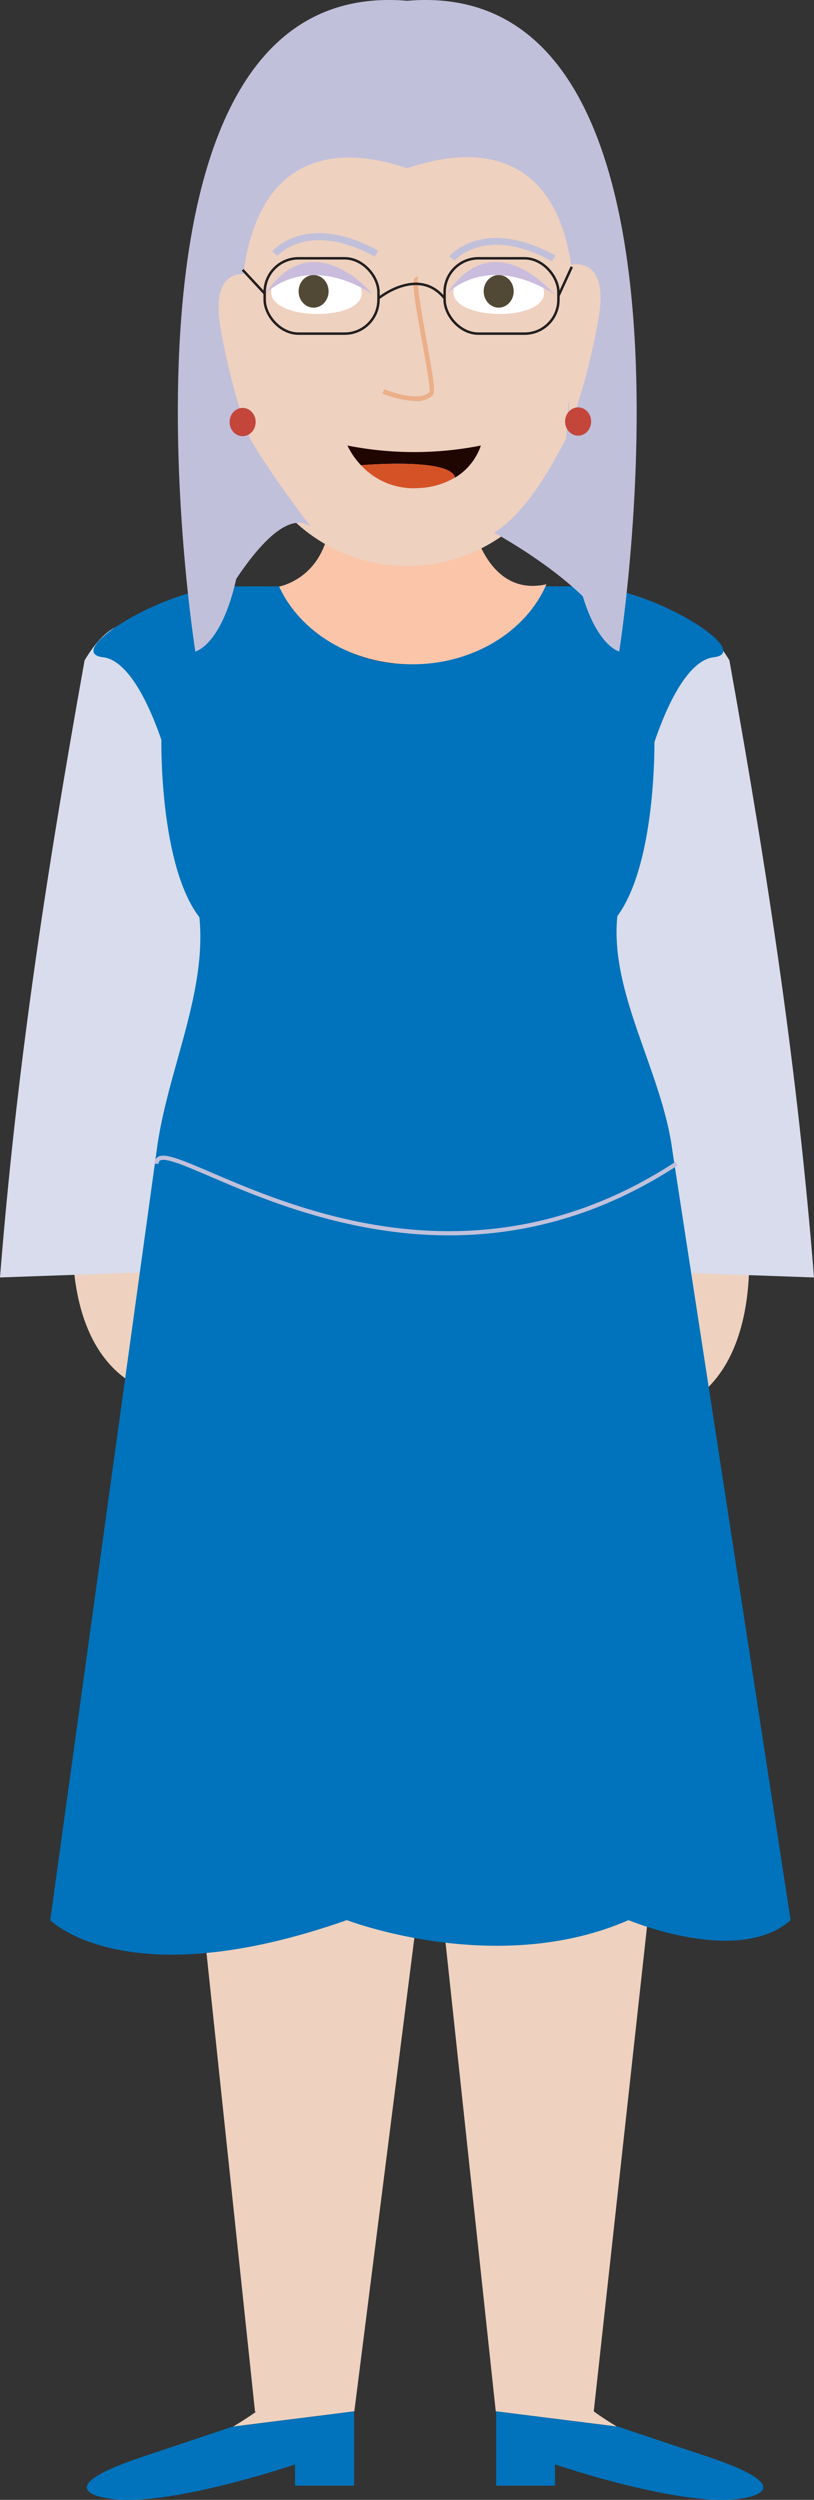 <svg xmlns="http://www.w3.org/2000/svg" viewBox="0 0 206.7 634.04"><rect x="0" y="0" width="206.7" height="634.04" fill="#333333" stroke="none"/><defs><style>.cls-1{fill:#eed1bf;}.cls-2{fill:#d8dcec;}.cls-3{fill:#0073bc;}.cls-14,.cls-4{fill:none;stroke-miterlimit:10;}.cls-4{stroke:#c1c0db;stroke-width:1.06px;}.cls-5{fill:#fbc5aa;}.cls-6{fill:#fff;}.cls-7{fill:#514835;}.cls-8{fill:#cabcdc;}.cls-9{fill:#ebaf89;}.cls-10{fill:#c1c0db;}.cls-11{fill:#200600;}.cls-12{fill:#d55227;}.cls-13{fill:#c4463a;}.cls-14{stroke:#231f20;stroke-width:0.63px;}</style></defs><g id="Layer_2" data-name="Layer 2"><g id="Avatar"><path id="Koza" class="cls-1" d="M18.87,307.43S13,350.29,44.76,354.6V306.38Z"/><path id="Koza-2" data-name="Koza" class="cls-1" d="M189.81,312.21s5.89,42.87-25.9,47.17V311.17Z"/><path class="cls-2" d="M0,324l51.93-1.84V193.24s-12-56.34-30.45-25.76C11.26,224.5,4.16,271.84,0,324Z"/><path class="cls-2" d="M206.7,324l-51.94-1.84V193.24s12-56.34,30.46-25.76C195.44,224.5,202.53,271.84,206.7,324Z"/><polygon id="Hlace" class="cls-1" points="174.61 373.87 174.61 394.9 150.76 611.7 125.89 611.61 109.44 458.23 89.97 611.61 64.76 611.7 41.8 394.9 41.8 373.87 174.61 373.87"/><path class="cls-3" d="M170.76,292c-2.56-20.12-16-40-14-59.64,9.19-12.47,9.44-39.83,9.42-44.14,5.11-15,10.54-21,15-21.51,10.8-1.21-16-18-32.47-18H135c-4.47,11.49-16.81,19.75-31.35,19.75s-26.87-8.26-31.35-19.75H58.7c-16.52,0-43.28,16.77-32.47,18,4.35.49,9.69,6.36,14.75,20.93,0,0-.58,31.67,9.65,45C52.58,252.15,42.31,272,39.76,292l-27,195s19.26,19.7,75.31,0c0,0,38.05,14.64,71.53,0,0,0,27.91,11.74,41.16,0Z"/><path class="cls-4" d="M39.76,295.16c.17-11.19,63.39,44.77,132,0"/><path id="Vrat" class="cls-5" d="M138.76,148.19c-5.1,11.84-18.42,20.3-34.07,20.3-15.37,0-28.5-8.17-33.8-19.7,4-1,12.58-4.94,13.09-18.92h35.3S122.52,151.84,138.76,148.19Z"/><path id="Koza-3" data-name="Koza" class="cls-1" d="M89.92,611.59l-30.69,3.85c3.61-2.16,5.93-3.85,5.93-3.85Z"/><path id="Koza-4" data-name="Koza" class="cls-1" d="M156.64,615.44,126,611.59h24.77S153,613.28,156.64,615.44Z"/><path id="cevlje" class="cls-3" d="M89.92,611.59v18.84h-15v-5.38s-33.06,11.24-47.57,8.59c0,0-16.55-2.06,8.86-10.53,19-6.33,22.83-7.64,22.83-7.64l.17,0h0Z"/><path id="cevlje-2" data-name="cevlje" class="cls-3" d="M188.51,633.64c-14.5,2.65-47.57-8.59-47.57-8.59v5.38H126V611.59l30.69,3.85h0l.17,0s3.83,1.31,22.84,7.64C205.06,631.58,188.51,633.64,188.51,633.64Z"/><path id="Koza-5" data-name="Koza" class="cls-1" d="M99.31,14h8.2a37.7,37.7,0,0,1,37.7,37.7v50.06a41.8,41.8,0,0,1-41.8,41.8h0a41.8,41.8,0,0,1-41.8-41.8V51.67A37.7,37.7,0,0,1,99.31,14Z"/><path class="cls-6" d="M91.86,74.34c.09-8-22.94-8.36-23-.31C68.75,81.3,91.78,81.6,91.86,74.34Z"/><path class="cls-6" d="M138.14,74.34c.09-8-22.93-8.36-23-.31C115,81.3,138.06,81.6,138.14,74.34Z"/><ellipse class="cls-7" cx="79.63" cy="73.89" rx="3.81" ry="4.14"/><ellipse class="cls-7" cx="126.63" cy="73.89" rx="3.81" ry="4.14"/><path id="Oci" class="cls-8" d="M67.4,74.5s9.78-10.67,27.09,0C94.49,74.5,79.44,56.43,67.4,74.5Z"/><path id="Oci-2" data-name="Oci" class="cls-8" d="M113.51,74.5s9.78-10.67,27.09,0C140.6,74.5,125.55,56.43,113.51,74.5Z"/><g id="Nos"><path class="cls-9" d="M105.52,101.73a25.86,25.86,0,0,1-8.42-1.91l.46-1.11c2.44,1,9.25,3.13,11.48.7.32-.83-.91-7.55-1.9-13-2.1-11.49-2.61-15.2-1.7-16a.78.78,0,0,1,.77-.19l-.3,1.16a.37.37,0,0,0,.38-.14c-.53,1,.95,9.09,2,15,1.86,10.15,2.29,13.22,1.6,14A5.81,5.81,0,0,1,105.52,101.73Z"/></g><path id="Obrve" class="cls-10" d="M95.2,65.1c-16.86-9.24-24.66-.3-24.74-.21l-1.33-1.12c.35-.41,8.81-10.12,26.91-.2Z"/><path id="Obrve-2" data-name="Obrve" class="cls-10" d="M140.18,66.27c-16.86-9.24-24.66-.29-24.74-.2L114.11,65c.35-.42,8.81-10.12,26.91-.2Z"/><path class="cls-11" d="M122.11,113a15.23,15.23,0,0,1-6.56,8.14C114.31,116,91.75,118,91.67,118a19.14,19.14,0,0,1-3.44-5A87.28,87.28,0,0,0,122.11,113Z"/><path class="cls-12" d="M115.55,121.1h0a19.32,19.32,0,0,1-9.33,2.69A18.09,18.09,0,0,1,91.67,118C91.75,118,114.31,116,115.55,121.1Z"/><polygon class="cls-11" points="91.67 117.97 91.67 117.97 91.67 117.97 91.67 117.97"/><path id="Lasje3" class="cls-10" d="M157.24,165.24s-5.39-1.23-9.25-14c-9.45-9.12-22.52-16.13-22.52-16.13,8.06-5,14.52-16.65,18.33-24,.14-6,1-12.52,1.59-19.91,5.8-68.52-40.06-48.71-42-48.56h0c-1.77-.1-46.8-19.69-41.94,48.56.52,7.36,1.79,13.9,1.94,19.86,5.21,9.14,15.5,22.5,15.5,22.5C73.36,129.75,66,137.84,60,146.79c-3.82,17-10.4,18.45-10.4,18.45S22.22-6.67,103.41.2C184.59-6.67,157.24,165.24,157.24,165.24Z"/><path id="Koza-6" data-name="Koza" class="cls-1" d="M144.5,67.25s10.48-3.18,7.43,13.86-7.43,27.6-7.43,27.6Z"/><path id="Koza-7" data-name="Koza" class="cls-1" d="M63.49,69.73S53,66.54,56.06,83.59s7.43,27.6,7.43,27.6Z"/><ellipse id="Uhani" class="cls-13" cx="61.61" cy="107.04" rx="3.31" ry="3.59"/><ellipse id="Uhani-2" data-name="Uhani" class="cls-13" cx="146.8" cy="106.91" rx="3.31" ry="3.59"/><g id="ocala"><rect class="cls-14" x="112.9" y="65.51" width="28.9" height="19.11" rx="8.59"/><rect class="cls-14" x="67.21" y="65.51" width="28.9" height="19.11" rx="8.59"/><path class="cls-14" d="M96.11,75.67s10.09-8.28,16.79,0"/><line class="cls-14" x1="61.61" y1="68.43" x2="67.21" y2="74.46"/><line class="cls-14" x1="145.2" y1="67.67" x2="141.8" y2="75.06"/></g></g></g></svg>